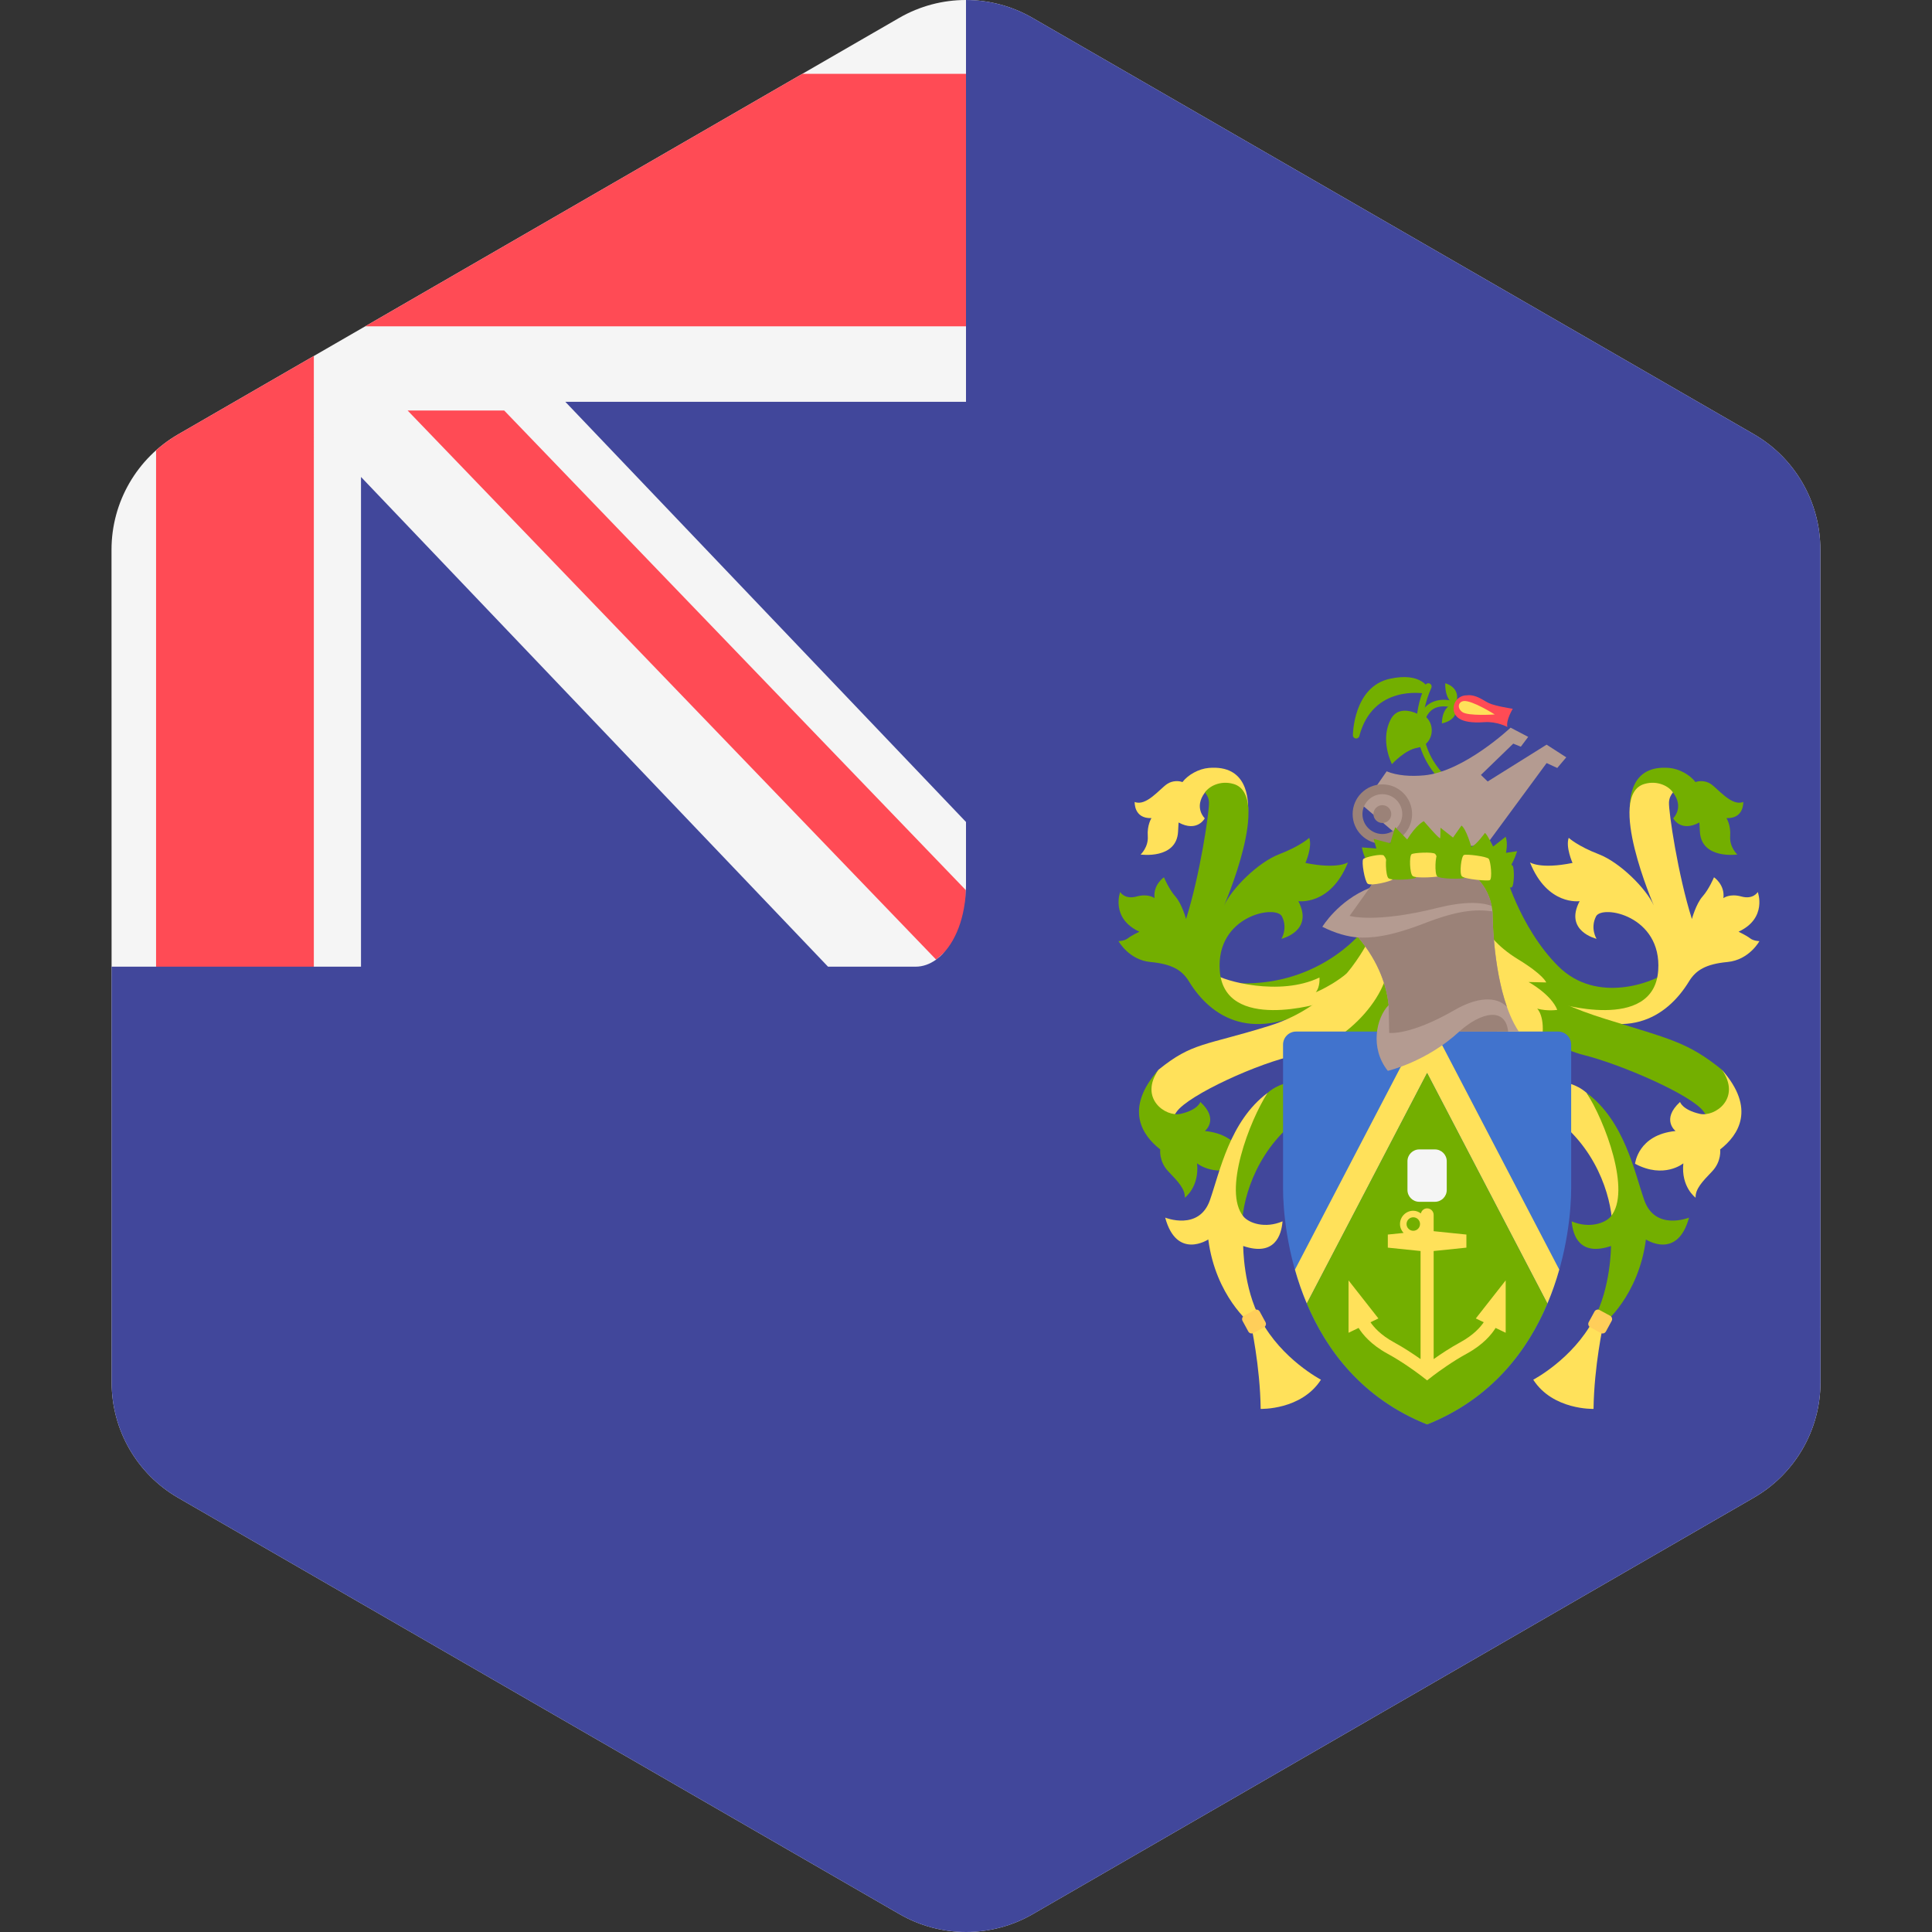 <?xml version="1.0" encoding="iso-8859-1"?>
<!-- Generator: Adobe Illustrator 19.0.0, SVG Export Plug-In . SVG Version: 6.00 Build 0)  -->
<svg xmlns="http://www.w3.org/2000/svg" xmlns:xlink="http://www.w3.org/1999/xlink" version="1.1" id="Layer_1" x="0px" y="0px" viewBox="0 0 512.001 512.001" style="enable-background:new 0 0 512.001 512.001;" xml:space="preserve">
<rect x="0" y="0" width="512.001" height="512.001" fill="#333333" stroke="none"/>
<path style="fill:#F5F5F5;" d="M29.588,366.395l-0.036-220.713c-0.003-12.607,6.722-24.257,17.639-30.562L238.315,4.731  c10.917-6.306,24.368-6.307,35.287-0.006L464.763,115.05c10.918,6.302,17.646,17.95,17.649,30.557l0.036,220.713  c0.003,12.607-6.722,24.257-17.639,30.563L273.684,507.271c-10.917,6.306-24.368,6.307-35.287,0.006L47.237,396.952  C36.318,390.65,29.591,379.002,29.588,366.395z"/>
<g>
	<path style="fill:#FF4B55;" d="M41.36,119.34v136.839l19.693,7.319l22.118-7.319V94.337L47.19,115.119   C45.083,116.336,43.137,117.756,41.36,119.34z"/>
	<polygon style="fill:#FF4B55;" points="96.774,86.481 256,86.481 259.749,53.556 256,19.56 212.639,19.56  "/>
	<path style="fill:#FF4B55;" d="M108.019,108.788l84.04,87.312l56.023,58.205c0.029-0.021,0.057-0.046,0.086-0.067   c0.06-0.054,0.12-0.109,0.182-0.156c0.444-0.336,7.647-6.784,7.648-6.828c0.156-3.671-0.084-10.216-0.049-11.177   c0.003-0.06,0.011-0.116,0.014-0.176L215.18,193.53l-81.565-84.741h-25.597v-0.001H108.019z"/>
</g>
<path style="fill:#41479B;" d="M482.412,145.607c-0.003-12.607-6.729-24.255-17.649-30.557L273.601,4.726  C268.154,1.583,262.078,0.008,256,0.002V19.56v66.92v20.003H149.818L256,217.832v16.963c0,0.374-0.023,0.737-0.035,1.106l0,0  c-0.001,0.06-0.011,0.117-0.014,0.176c-0.036,0.961-0.104,1.908-0.216,2.829c-0.018,0.142-0.05,0.276-0.069,0.419  c-0.505,3.745-1.61,7.128-3.164,9.859c-0.021,0.039-0.042,0.076-0.065,0.115c-0.796,1.38-1.706,2.589-2.704,3.595  c-0.03,0.03-0.061,0.059-0.091,0.089c-0.411,0.405-0.846,0.764-1.29,1.1c-0.062,0.047-0.122,0.102-0.182,0.156  c-0.029,0.021-0.057,0.046-0.086,0.067l0,0c-1.662,1.198-3.502,1.874-5.444,1.874h-23.207L95.668,126.396v129.783h-5.872h-6.624  H41.36h-7.799H29.57l0.019,110.216c0.003,12.607,6.729,24.255,17.649,30.557l191.161,110.325c10.918,6.301,24.37,6.299,35.287-0.006  L464.81,396.882c10.917-6.305,17.64-17.955,17.639-30.562L482.412,145.607z"/>
<g>
	<path style="fill:#73AF00;" d="M383.511,208.08c-0.181,0-0.366-0.057-0.524-0.176c-0.125-0.096-12.61-9.826-5.257-26.317   c0.195-0.437,0.709-0.631,1.147-0.439c0.437,0.196,0.634,0.709,0.439,1.147c-6.782,15.207,4.249,23.866,4.721,24.227   c0.381,0.29,0.454,0.834,0.165,1.215C384.031,207.961,383.774,208.08,383.511,208.08z"/>
	<path style="fill:#73AF00;" d="M376.321,193.835c-0.034,0-0.067-0.001-0.101-0.005c-0.476-0.056-0.817-0.486-0.762-0.962   c0.361-3.118,1.533-5.294,3.488-6.467c3.144-1.889,7.072-0.38,7.237-0.314c0.446,0.175,0.665,0.676,0.49,1.122   c-0.175,0.446-0.68,0.667-1.122,0.494c-0.034-0.014-3.315-1.26-5.72,0.19c-1.462,0.882-2.354,2.623-2.647,5.176   C377.131,193.51,376.754,193.835,376.321,193.835z"/>
	<path style="fill:#73AF00;" d="M378.679,182.651c-0.075-0.191-1.951-4.645-10.431-2.751c-9.604,2.152-9.716,14.82-9.716,14.947   c0,0.435,0.324,0.805,0.757,0.861c0.037,0.005,0.075,0.006,0.11,0.006c0.39,0,0.739-0.262,0.839-0.647   c3.579-13.634,16.909-11.344,17.475-11.244c0.32,0.057,0.629-0.061,0.827-0.301C378.743,183.278,378.795,182.944,378.679,182.651z"/>
	<path style="fill:#73AF00;" d="M376.681,189.714c0,0-5.785-3.688-8.17,1.012s-0.579,9.761,0.361,11.786   c0,0,3.448-3.811,6.724-4.339c4.049-0.651,5.061-5.712,2.242-8.243C374.468,186.907,376.681,189.714,376.681,189.714z"/>
	<path style="fill:#73AF00;" d="M382.999,181.075c-0.082,5.06,2.738,5.725,2.738,5.725   C387.561,182.153,382.999,181.075,382.999,181.075z"/>
	<path style="fill:#73AF00;" d="M382.117,191.706c0.039-4.802,3.295-5.342,3.295-5.342   C387.387,190.828,382.117,191.706,382.117,191.706z"/>
</g>
<path style="fill:#FF4B55;" d="M400.903,187.833c0,0-4.605-0.681-6.372-1.515c-1.47-0.694-3.389-2.368-5.872-2.042  c-1.898,0-3.437,1.538-3.437,3.437c0,1.898,1.303,4.173,8.125,3.668c3.308-0.245,6.125,1.266,6.125,1.266  C399.038,190.84,400.903,187.833,400.903,187.833z"/>
<path style="fill:#FFE15A;" d="M396.124,189.34c0,0-7.064,0.49-8.615-0.654c-1.432-1.055-1.058-2.737,0.409-2.899  C390.122,185.542,396.124,189.34,396.124,189.34z"/>
<path style="fill:#B49B91;" d="M409.869,197.342l-15.618,9.761l-1.79-1.736l8.568-8.298l2.007,0.814l1.952-2.603l-4.664-2.441  c0,0-12.364,11.659-22.885,12.635c-3.539,0.329-7.146,0.097-9.959-1.061l-6.311,9.088l13.233,11.279l19.415-0.76l16.052-21.8  l2.82,1.302l2.386-2.82L409.869,197.342z"/>
<path style="fill:#9B8278;" d="M366.342,223.624c-4.345,0-7.88-3.535-7.88-7.879c0-4.345,3.535-7.88,7.88-7.88  c4.344,0,7.879,3.535,7.879,7.88C374.221,220.089,370.686,223.624,366.342,223.624z M366.342,210.469  c-2.909,0-5.277,2.368-5.277,5.277s2.368,5.276,5.277,5.276s5.276-2.366,5.276-5.276  C371.618,212.836,369.253,210.469,366.342,210.469z"/>
<g>
	<path style="fill:#73AF00;" d="M399.167,230.929c0,0,1.446-0.94,2.892-5.351l-2.964,0.434c0,0,0.579-2.458-0.073-4.266   l-3.327,2.603c0,0-1.518-3.182-2.169-3.615c0,0-2.314,3.254-3.615,3.688c0,0-1.302-4.7-2.603-5.64l-2.242,3.182l-3.327-2.603   c0,0,0,2.242-0.073,2.748c-0.072,0.506-4.339-4.483-4.339-4.483s-1.879,0.796-4.411,4.845l-3.182-3.254l-1.302,4.266l-4.41-1.157   l0.724,2.531l-3.833-0.289c0,0,0.651,3.76,2.531,5.061L399.167,230.929z"/>
	<path style="fill:#73AF00;" d="M360.845,247.017c0,0-11.93,15.185-34.491,13.449l24.512,3.363l12.582-11.93L360.845,247.017z"/>
</g>
<g>
	<path style="fill:#FFE15A;" d="M321.908,258.188c2.386,1.736,17.137,5.965,27.766,0.867c0,0,0.217,2.494-0.976,3.904   c0,0,7.809-3.145,12.039-9.003c4.23-5.858-8.785,12.582-8.785,12.582l-19.957,3.688l-8.134-6.724L321.908,258.188z"/>
	<path style="fill:#FFE15A;" d="M320.34,203.509c-2.649,0.222-5.516,1.818-6.982,3.756c-0.799-0.339-2.573-0.49-4.043,0.49   c-1.957,1.305-5.575,6.018-8.611,4.771c0,0-0.271,4.448,4.446,4.284c0,0-1.193,1.843-0.976,4.772   c0.217,2.928-1.898,4.881-1.898,4.881s9.545,1.356,9.924-6.073c0.046-0.909,0.092-1.707,0.136-2.422   c4.981,2.691,6.941-1.107,6.941-1.107s-2.993-2.827,0.054-6.853s11.421,5.465,11.421,5.465   C330.916,211.675,330.575,202.649,320.34,203.509z"/>
</g>
<g>
	<path style="fill:#73AF00;" d="M357.23,228.542c0,0-2.748,1.879-11.279,0.145c0,0,1.879-4.194,1.012-6.652   c0,0-2.314,2.169-7.954,4.339c-5.64,2.169-12.582,9.11-14.606,13.594c0,0,12.684-29.24,2.494-32.212   c-3.495-1.02-6.501,0.634-7.565,2.254c0.514,0.607,1.007,1.472,1.057,2.627c0.109,2.494-2.386,19.306-6.073,30.912   c0,0-1.085-4.013-2.82-5.965s-3.037-5.097-3.037-5.097s-2.928,1.952-2.494,5.531c0,0-1.627-1.301-4.772-0.434   s-4.339-1.193-4.339-1.193s-2.603,6.942,5.097,10.521c0,0-2.061,0.976-3.037,1.736c-0.976,0.76-2.494,0.76-2.494,0.76   s2.712,4.989,8.46,5.531s8.39,2.181,10.196,5.134c5.857,9.581,17.064,16.848,35.358,5.64c0,0-26.03,8.099-27.188-8.531   c-1.012-14.549,14.895-17.499,16.485-14.317c1.591,3.182-0.145,5.93-0.145,5.93s8.676-2.024,4.483-9.979   C344.07,238.809,352.602,240.111,357.23,228.542z"/>
	<path style="fill:#73AF00;" d="M440.779,258.188c-2.386,1.736-17.461,8.243-27.874-2.169   c-10.412-10.412-14.472-26.045-13.882-24.295h-10.412l3.47,31.236l38.612,7.267l8.134-6.724L440.779,258.188z"/>
	<path style="fill:#73AF00;" d="M442.348,203.509c2.649,0.222,5.516,1.818,6.982,3.756c0.799-0.339,2.573-0.49,4.043,0.49   c1.957,1.305,5.575,6.018,8.611,4.771c0,0,0.271,4.448-4.446,4.284c0,0,1.193,1.843,0.976,4.772   c-0.217,2.928,1.898,4.881,1.898,4.881s-9.545,1.356-9.924-6.073c-0.046-0.909-0.092-1.707-0.136-2.422   c-4.981,2.691-6.941-1.107-6.941-1.107s2.993-2.827-0.054-6.853s-11.421,5.465-11.421,5.465   C431.773,211.675,432.113,202.649,442.348,203.509z"/>
</g>
<path style="fill:#FFE15A;" d="M405.458,228.542c0,0,2.748,1.879,11.279,0.145c0,0-1.879-4.194-1.012-6.652  c0,0,2.314,2.169,7.954,4.339c5.64,2.169,12.582,9.11,14.606,13.594c0,0-12.684-29.24-2.494-32.212  c3.495-1.02,6.501,0.634,7.565,2.254c-0.514,0.607-1.007,1.472-1.058,2.627c-0.109,2.494,2.386,19.306,6.073,30.912  c0,0,1.085-4.013,2.82-5.965c1.736-1.952,3.037-5.097,3.037-5.097s2.928,1.952,2.494,5.531c0,0,1.627-1.301,4.772-0.434  s4.339-1.193,4.339-1.193s2.603,6.942-5.097,10.521c0,0,2.061,0.976,3.037,1.736s2.494,0.76,2.494,0.76s-2.712,4.989-8.46,5.531  s-8.39,2.181-10.195,5.134c-5.857,9.581-17.064,16.848-35.358,5.64c0,0,26.03,8.099,27.188-8.531  c1.012-14.549-14.895-17.499-16.485-14.317c-1.591,3.182,0.145,5.93,0.145,5.93s-8.676-2.024-4.483-9.979  C418.618,238.809,410.085,240.111,405.458,228.542z"/>
<g>
	<path style="fill:#73AF00;" d="M398.084,252.838c4.266,6.218,10.195,11.858,27.404,17.209c17.209,5.351,21.808,6.146,30.828,13.44   c0,0,1.713,1.81,2.369,4.709c0.771,3.407-4.483,13.233-4.483,13.233s0.506-2.314-2.676-6.797s-21.982-12.582-31.815-15.04   c-9.834-2.458-26.826-13.865-22.126-22.415L398.084,252.838z"/>
	<path style="fill:#73AF00;" d="M456.298,283.459c0.006,0.01,0.01,0.017,0.016,0.027c-0.011-0.011-0.02-0.024-0.031-0.035   L456.298,283.459z"/>
</g>
<g>
	<path style="fill:#FFE15A;" d="M455.864,304.609c0,0,0.434,3.145-2.169,5.857s-4.448,4.664-4.339,6.942c0,0-3.904-2.82-3.254-9.11   c0,0-5.097,4.23-12.798,0.109c0,0,0.76-7.7,10.737-8.676c0,0-3.905-3.037,1.193-7.7c0,0,0.592,2.086,5.206,3.145   c4.013,0.922,11.153-4.111,5.873-11.687C465.408,293.763,460.744,300.812,455.864,304.609z"/>
	<path style="fill:#FFE15A;" d="M394.36,247.126c0,0,2.199,3.595,7.918,7.086c6.869,4.194,7.484,6.146,7.484,6.146l-4.664-0.109   c0,0,5.965,3.254,7.592,7.375c0,0-2.494,0.434-5.315-0.325c0,0,2.278,2.061,1.193,8.676h-11.606L394.36,247.126z"/>
</g>
<path style="fill:#73AF00;" d="M371.257,276.844v-27.766c0,0-9.424,16.123-17.565,27.766H371.257z"/>
<path style="fill:#FFE15A;" d="M363.151,248.499c-2.314,4.194-9.545,18.004-26.754,23.355c-17.209,5.351-20.354,4.339-29.373,11.632  c0,0-1.713,1.809-2.369,4.709c-0.771,3.407,4.483,13.233,4.483,13.233s-0.506-2.314,2.676-6.797s21.875-13.053,31.815-15.04  c13.746-2.748,26.183-17.498,24.158-27.043C365.762,243.004,363.151,248.499,363.151,248.499z"/>
<g>
	<path style="fill:#73AF00;" d="M307.041,283.459c-0.006,0.01-0.01,0.017-0.016,0.027c0.011-0.011,0.02-0.024,0.031-0.035   L307.041,283.459z"/>
	<path style="fill:#73AF00;" d="M307.475,304.609c0,0-0.434,3.145,2.169,5.857s4.446,4.664,4.339,6.942c0,0,3.904-2.82,3.254-9.11   c0,0,5.097,4.23,12.798,0.109c0,0-0.759-7.7-10.737-8.676c0,0,3.904-3.037-1.193-7.7c0,0-0.592,2.086-5.206,3.145   c-4.013,0.922-11.153-4.111-5.873-11.687C297.931,293.763,302.595,300.812,307.475,304.609z"/>
</g>
<path style="fill:#FFE15A;" d="M331.489,350.885c0,0,2.458,11.063,2.603,22.488c0,0,10.773,0.361,15.979-7.737  c0,0-10.412-5.423-15.979-15.907L331.489,350.885z"/>
<path style="fill:#73AF00;" d="M329.175,326.445c-0.434-5.206,1.879-18.366,12.437-27.91l0.259-11.688c0,0-3.144,0.326-5.933,2.768  l-5.966,9.245l-5.531,20.933L329.175,326.445z"/>
<path style="fill:#FFE15A;" d="M329.464,330.205c0,0,0,11.136,4.627,19.522l-2.603,1.157c0,0-9.327-7.339-11.279-22.415  c0,0-8.351,5.531-11.424-5.785c0,0,8.966,3.615,11.858-4.627c2.609-7.438,5.246-20.978,15.293-28.442  c-4.776,7.34-11.968,26.129-6.4,32.781c1.475,1.761,5.712,3.254,10.351,1.273C339.585,327.37,337.819,333.023,329.464,330.205z"/>
<path style="fill:#FFCE5A;" d="M330.815,352.86l-1.523-2.799c-0.266-0.49-0.085-1.103,0.405-1.37l2.781-1.512  c0.49-0.266,1.102-0.085,1.368,0.405l1.523,2.799c0.266,0.49,0.085,1.103-0.405,1.37l-2.781,1.512  C331.694,353.53,331.082,353.349,330.815,352.86z"/>
<g>
	<path style="fill:#FFE15A;" d="M424.909,350.885c0,0-2.458,11.063-2.603,22.488c0,0-10.773,0.361-15.979-7.737   c0,0,10.412-5.423,15.979-15.907L424.909,350.885z"/>
	<path style="fill:#FFE15A;" d="M427.222,326.445c0.434-5.206-1.879-18.366-12.437-27.91l-0.259-11.688c0,0,3.144,0.326,5.933,2.768   l5.966,9.245l5.531,20.933L427.222,326.445z"/>
</g>
<path style="fill:#73AF00;" d="M416.511,323.67c4.639,1.981,8.876,0.489,10.351-1.273c5.567-6.652-1.623-25.441-6.4-32.781  c10.047,7.465,12.684,21.004,15.293,28.442c2.892,8.243,11.858,4.627,11.858,4.627c-3.073,11.316-11.424,5.785-11.424,5.785  c-1.952,15.076-11.279,22.415-11.279,22.415l-2.603-1.157c4.628-8.388,4.628-19.522,4.628-19.522  C418.578,333.023,416.813,327.37,416.511,323.67z"/>
<path style="fill:#FFCE5A;" d="M425.582,352.86l1.523-2.799c0.266-0.49,0.085-1.103-0.405-1.37l-2.78-1.512  c-0.49-0.266-1.102-0.085-1.368,0.405l-1.523,2.799c-0.266,0.49-0.085,1.103,0.405,1.37l2.78,1.512  C424.704,353.53,425.316,353.349,425.582,352.86z"/>
<path style="fill:#4173CD;" d="M343.491,273.372c-1.917,0-3.47,1.553-3.47,3.47v38.178c0,10.412,3.47,48.59,38.178,62.473  c34.707-13.882,38.178-52.061,38.178-62.473v-38.178c0-1.917-1.553-3.47-3.47-3.47H343.491z"/>
<path style="fill:#FFE15A;" d="M376.095,273.372l-32.916,63.086c0.824,2.918,1.852,5.937,3.14,8.989l31.879-61.103l31.879,61.103  c1.29-3.052,2.317-6.071,3.14-8.989l-32.916-63.086H376.095L376.095,273.372z"/>
<path style="fill:#73AF00;" d="M410.078,345.449l-31.879-61.103l-31.879,61.103l0,0c5.25,12.428,14.751,25.194,31.879,32.046  C395.327,370.643,404.827,357.875,410.078,345.449L410.078,345.449z"/>
<path style="fill:#FFE15A;" d="M391.106,349.403l2.099,1.007c-0.88,1.301-2.713,3.407-6.217,5.312  c-2.647,1.441-5.206,3.145-7.053,4.453v-28.643l8.676-0.892v-3.47l-8.676-0.892v-4.314c0-0.958-0.777-1.736-1.736-1.736  c-0.817,0-1.471,0.577-1.655,1.338c-0.577-0.412-1.246-0.707-2.007-0.707c-1.942,0-3.523,1.581-3.523,3.523  c0,0.915,0.371,1.732,0.945,2.359l-4.171,0.429v3.47l8.676,0.892v28.643c-1.847-1.307-4.406-3.012-7.053-4.453  c-3.505-1.907-5.337-4.013-6.217-5.312l2.099-1.007l-7.918-10.087v13.882l2.669-1.28c1.056,1.701,3.288,4.448,7.709,6.852  c3.698,2.013,7.288,4.629,8.71,5.7l1.736,1.346l1.736-1.346c1.423-1.071,5.012-3.686,8.71-5.7c4.421-2.404,6.653-5.151,7.709-6.852  l2.669,1.28v-13.882L391.106,349.403z M374.536,326.169c-0.986,0-1.788-0.802-1.788-1.788s0.801-1.788,1.788-1.788  s1.788,0.802,1.788,1.788S375.522,326.169,374.536,326.169z"/>
<path style="fill:#F5F5F5;" d="M380.267,318.491h-4.138c-1.733,0-3.138-1.405-3.138-3.138v-7.608c0-1.733,1.405-3.138,3.138-3.138  h4.138c1.733,0,3.138,1.405,3.138,3.138v7.608C383.405,317.086,382.001,318.491,380.267,318.491z"/>
<path style="fill:#B49B91;" d="M402.494,273.372c-6.942-10.412-6.942-31.236-6.942-31.236s0-13.882-17.354-13.882  c-8.791,0-13.12,3.563-15.26,7.078c-8.329,3.347-12.505,10.276-12.505,10.276c3.55,1.776,6.688,2.622,9.534,2.838  c5.657,6.733,7.54,13.235,8.042,17.911c-3.259,3.328-5.066,11.354-0.221,17.428c0,0,10.267-2.386,18.935-10.412h15.771V273.372z"/>
<g>
	<path style="fill:#9B8278;" d="M386.72,273.372h12.953C399.023,266.973,392.733,268.004,386.72,273.372z"/>
	<path style="fill:#9B8278;" d="M399.351,266.82c-3.794-10.768-3.799-24.685-3.799-24.685s-0.001-0.226-0.036-0.616   c-4.519-0.614-9.144-0.281-18.185,3.219c-9.626,3.726-14.337,3.833-17.364,3.705c5.657,6.733,7.54,13.235,8.042,17.911l0.14,7.378   c0,0,5.423,0.795,17.354-6.073C391.452,264.233,396.498,263.941,399.351,266.82z"/>
	<path style="fill:#9B8278;" d="M380.875,240.617c7.041-1.76,11.532-1.58,14.425-0.551c-0.775-3.866-3.963-11.814-17.1-11.814   c-8.791,0-13.12,3.563-15.26,7.078l-5.275,7.383C357.663,242.714,364.263,244.77,380.875,240.617z"/>
</g>
<path style="fill:#FFE15A;" d="M366.73,226.735c0.684,0.681,2.723,5.598,2.302,6.33c-0.27,0.47-5.701,1.82-6.582,1.131  c-0.785-0.615-1.705-5.911-1.178-6.521C361.747,227.121,366.159,226.165,366.73,226.735z"/>
<path style="fill:#73AF00;" d="M373.713,226.472c0.63,0.722,2.059,5.53,1.493,6.142c-0.364,0.394-6.417,0.872-7.258,0.115  c-0.75-0.675-0.915-5.673-0.254-6.161C368.293,226.128,373.187,225.869,373.713,226.472z"/>
<path style="fill:#FFE15A;" d="M380.322,226.29c0.654,0.68,2.144,5.2,1.56,5.775c-0.376,0.37-6.637,0.804-7.509,0.09  c-0.777-0.636-0.961-5.332-0.277-5.788C374.714,225.953,379.776,225.721,380.322,226.29z"/>
<g>
	<path style="fill:#73AF00;" d="M387.039,226.604c0.579,0.744,1.668,5.486,1.061,6.035c-0.391,0.354-6.461,0.369-7.246-0.424   c-0.7-0.706-0.517-5.54,0.175-5.962C381.657,225.873,386.556,225.984,387.039,226.604z"/>
	<path style="fill:#73AF00;" d="M400.902,229.478c0.447,0.829,0.404,5.234-0.286,5.676c-0.444,0.284-5.91-0.691-6.553-1.602   c-0.574-0.812,0.405-5.55,1.158-5.851C395.902,227.428,400.528,228.786,400.902,229.478z"/>
</g>
<path style="fill:#FFE15A;" d="M394.532,227.6c0.549,0.754,0.965,5.176,0.305,5.643c-0.425,0.3-6.679-0.214-7.438-1.031  c-0.676-0.73-0.181-5.289,0.56-5.627C388.629,226.279,394.073,226.97,394.532,227.6z"/>
<circle style="fill:#9B8278;" cx="366.34" cy="215.74" r="2.361"/>
<g>
</g>
<g>
</g>
<g>
</g>
<g>
</g>
<g>
</g>
<g>
</g>
<g>
</g>
<g>
</g>
<g>
</g>
<g>
</g>
<g>
</g>
<g>
</g>
<g>
</g>
<g>
</g>
<g>
</g>
</svg>
